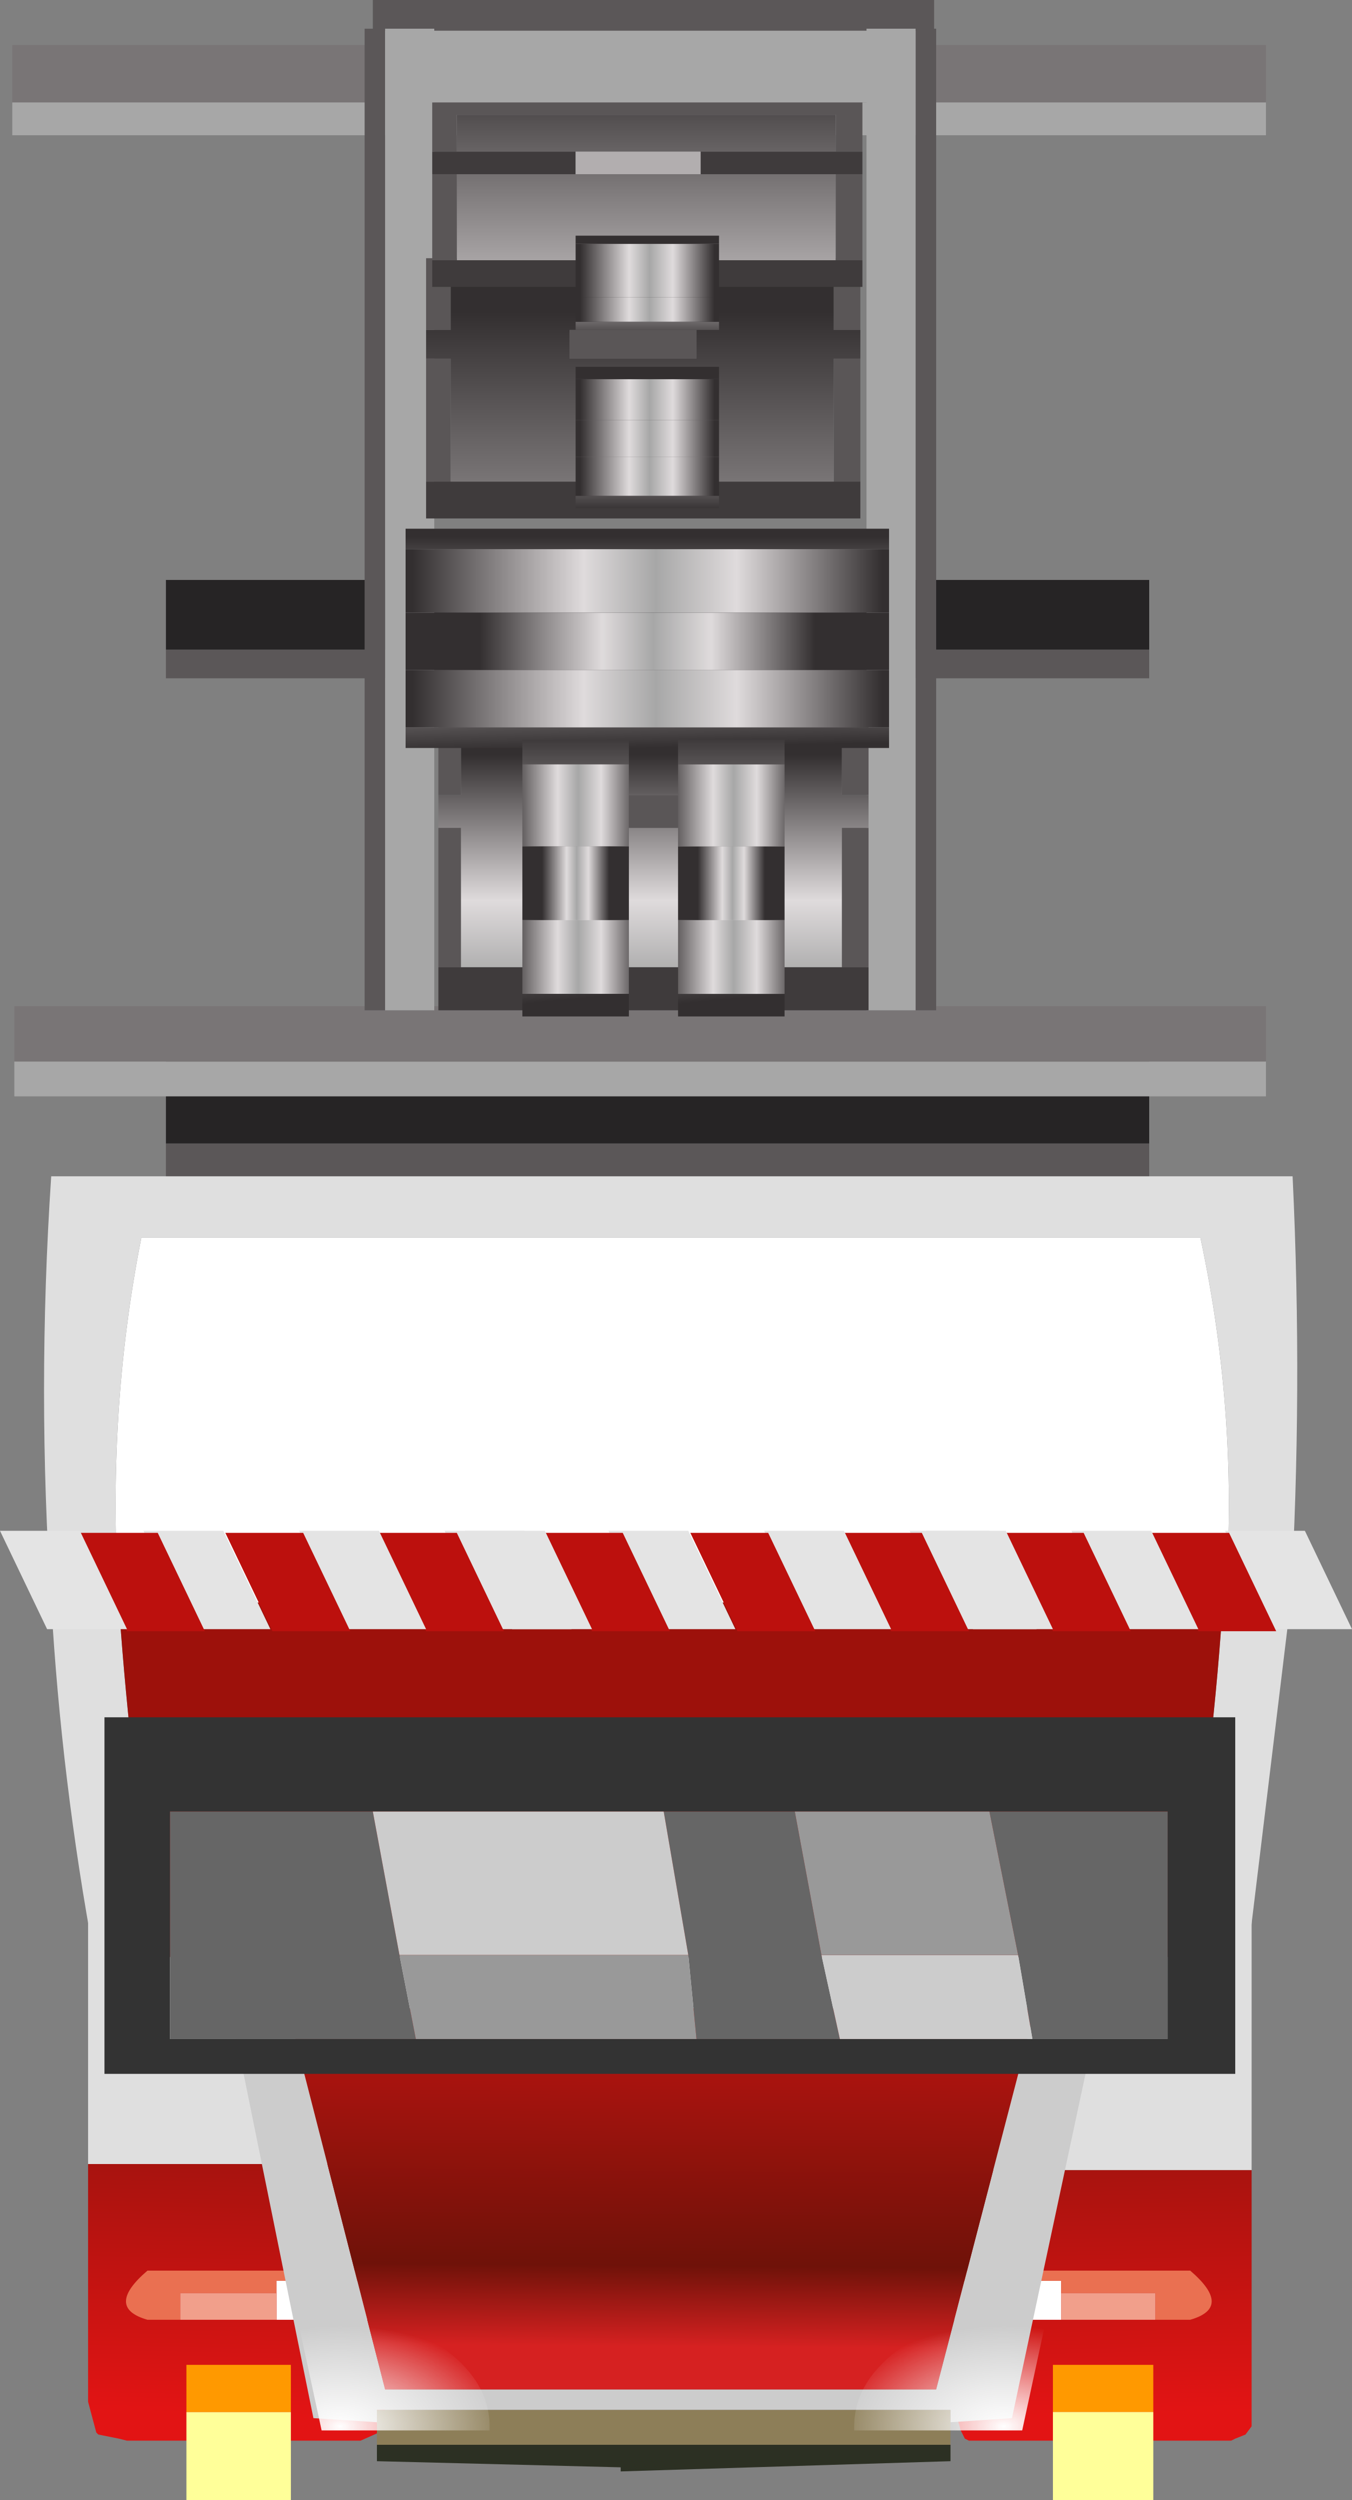 <?xml version="1.0" encoding="UTF-8" standalone="no"?>
<svg xmlns:xlink="http://www.w3.org/1999/xlink" height="61.0px" width="33.0px" xmlns="http://www.w3.org/2000/svg">
  <rect width="100%" height="100%" fill="#808080" stroke="none"/>
  <g transform="matrix(1, 0, 0, 1, -2.5, -6.25)">
    <path d="M33.4 8.75 L2.8 8.75 2.8 7.35 33.4 7.35 33.4 8.75" fill="#797576" fill-rule="evenodd" stroke="none"/>
    <path d="M33.4 8.75 L33.4 9.55 2.8 9.55 2.8 8.75 33.4 8.75" fill="#a7a7a7" fill-rule="evenodd" stroke="none"/>
    <path d="M30.55 34.15 L30.55 35.15 6.55 35.15 6.55 34.15 30.55 34.15" fill="#5b5758" fill-rule="evenodd" stroke="none"/>
    <path d="M6.55 34.15 L6.55 31.7 30.55 31.7 30.55 34.15 6.55 34.15" fill="#262425" fill-rule="evenodd" stroke="none"/>
    <path d="M2.85 32.15 L33.4 32.15 33.4 33.0 2.85 33.0 2.85 32.15" fill="#a7a7a7" fill-rule="evenodd" stroke="none"/>
    <path d="M2.85 32.15 L2.85 30.8 33.4 30.8 33.4 32.15 2.85 32.15" fill="#797576" fill-rule="evenodd" stroke="none"/>
    <path d="M30.55 22.1 L30.55 22.8 6.55 22.8 6.55 22.1 30.55 22.1" fill="#5b5758" fill-rule="evenodd" stroke="none"/>
    <path d="M6.55 22.1 L6.55 20.4 30.55 20.4 30.55 22.1 6.55 22.1" fill="#262425" fill-rule="evenodd" stroke="none"/>
    <path d="M25.3 7.0 L11.6 7.0 11.6 6.25 25.3 6.25 25.3 7.0" fill="#5b5758" fill-rule="evenodd" stroke="none"/>
    <path d="M25.3 7.0 L25.3 8.75 11.6 8.75 11.6 7.0 25.3 7.0" fill="#a7a7a7" fill-rule="evenodd" stroke="none"/>
    <path d="M24.85 6.95 L24.85 30.9 23.65 30.9 23.65 6.95 24.85 6.95" fill="#a7a7a7" fill-rule="evenodd" stroke="none"/>
    <path d="M24.85 6.95 L25.35 6.95 25.35 30.9 24.85 30.9 24.85 6.95" fill="#5b5758" fill-rule="evenodd" stroke="none"/>
    <path d="M11.9 30.9 L11.4 30.9 11.4 6.95 11.9 6.95 11.9 30.9" fill="#5b5758" fill-rule="evenodd" stroke="none"/>
    <path d="M11.9 6.95 L13.1 6.95 13.1 30.9 11.9 30.9 11.9 6.95" fill="#a7a7a7" fill-rule="evenodd" stroke="none"/>
    <path d="M13.75 29.85 L13.75 26.45 13.2 26.45 13.2 25.65 13.75 25.65 13.75 24.25 23.05 24.25 23.05 25.65 23.7 25.65 23.7 26.45 23.05 26.45 23.05 29.85 13.75 29.85 M16.7 26.45 L19.75 26.45 19.75 25.65 16.7 25.65 16.7 26.45" fill="url(#gradient0)" fill-rule="evenodd" stroke="none"/>
    <path d="M16.7 26.45 L16.7 25.65 19.75 25.65 19.75 26.45 16.7 26.45 M13.2 26.45 L13.75 26.45 13.75 29.85 13.2 29.85 13.2 26.45 M23.05 29.85 L23.05 26.45 23.7 26.45 23.7 29.85 23.05 29.85 M23.7 25.65 L23.05 25.65 23.05 24.25 13.75 24.25 13.75 25.65 13.2 25.65 13.2 23.7 23.7 23.7 23.7 25.65" fill="#5a5657" fill-rule="evenodd" stroke="none"/>
    <path d="M13.75 29.85 L23.05 29.85 23.7 29.85 23.7 30.9 13.2 30.9 13.2 29.85 13.75 29.85" fill="#3f3b3c" fill-rule="evenodd" stroke="none"/>
    <path d="M12.9 14.3 L12.9 12.55 23.5 12.55 23.5 14.3 22.85 14.3 22.85 13.05 13.5 13.05 13.5 14.3 12.9 14.3 M23.5 15.0 L23.5 18.0 22.85 18.0 22.85 15.0 23.5 15.0 M12.9 18.0 L12.9 15.0 13.5 15.0 13.5 18.0 12.9 18.0 M19.5 15.0 L16.4 15.0 16.4 14.3 19.5 14.3 19.5 15.0" fill="#5a5657" fill-rule="evenodd" stroke="none"/>
    <path d="M23.5 18.0 L23.5 18.9 12.9 18.9 12.9 18.0 13.5 18.0 22.85 18.0 23.5 18.0" fill="#3f3b3c" fill-rule="evenodd" stroke="none"/>
    <path d="M23.5 14.3 L23.5 15.0 22.85 15.0 22.85 18.0 13.5 18.0 13.5 15.0 12.9 15.0 12.9 14.3 13.5 14.3 13.5 13.05 22.85 13.05 22.85 14.3 23.5 14.3 M19.5 15.0 L19.5 14.3 16.4 14.3 16.4 15.0 19.5 15.0" fill="url(#gradient1)" fill-rule="evenodd" stroke="none"/>
    <path d="M13.65 9.95 L13.65 9.05 22.9 9.05 22.9 9.95 19.6 9.95 16.55 9.95 13.65 9.95 M22.9 10.5 L22.9 12.6 13.65 12.6 13.65 10.5 16.55 10.5 19.6 10.5 22.9 10.5" fill="url(#gradient2)" fill-rule="evenodd" stroke="none"/>
    <path d="M13.05 9.95 L13.05 8.75 23.55 8.75 23.55 9.95 22.9 9.95 22.9 9.05 13.65 9.05 13.65 9.95 13.05 9.95 M23.55 10.5 L23.55 12.6 22.9 12.6 22.9 10.5 23.55 10.5 M13.05 12.6 L13.05 10.5 13.65 10.5 13.65 12.6 13.05 12.6" fill="#5a5657" fill-rule="evenodd" stroke="none"/>
    <path d="M23.55 9.95 L23.55 10.5 22.9 10.5 19.6 10.5 19.6 9.95 22.9 9.95 23.55 9.95 M23.55 12.6 L23.55 13.25 13.05 13.25 13.05 12.6 13.65 12.6 22.9 12.6 23.55 12.6 M13.05 10.5 L13.05 9.95 13.65 9.95 16.55 9.95 16.55 10.5 13.65 10.5 13.05 10.5" fill="#3f3b3c" fill-rule="evenodd" stroke="none"/>
    <path d="M19.6 10.5 L16.55 10.5 16.55 9.95 19.6 9.95 19.6 10.5" fill="#b2aeaf" fill-rule="evenodd" stroke="none"/>
    <path d="M12.4 19.65 L12.4 19.15 24.2 19.15 24.2 19.65 12.4 19.65" fill="url(#gradient3)" fill-rule="evenodd" stroke="none"/>
    <path d="M24.2 19.65 L24.2 21.2 12.4 21.2 12.4 19.65 24.2 19.65" fill="url(#gradient4)" fill-rule="evenodd" stroke="none"/>
    <path d="M24.2 21.2 L24.2 22.6 12.4 22.6 12.4 21.2 24.2 21.2" fill="url(#gradient5)" fill-rule="evenodd" stroke="none"/>
    <path d="M24.2 22.6 L24.2 24.0 12.4 24.0 12.4 22.6 24.2 22.6" fill="url(#gradient6)" fill-rule="evenodd" stroke="none"/>
    <path d="M24.2 24.0 L24.2 24.5 12.4 24.5 12.4 24.0 24.2 24.0" fill="url(#gradient7)" fill-rule="evenodd" stroke="none"/>
    <path d="M16.55 16.5 L16.55 15.5 20.05 15.5 20.05 16.5 16.55 16.5" fill="url(#gradient8)" fill-rule="evenodd" stroke="none"/>
    <path d="M16.55 17.4 L16.55 16.5 20.05 16.5 20.05 17.4 16.55 17.4" fill="url(#gradient9)" fill-rule="evenodd" stroke="none"/>
    <path d="M16.55 18.35 L16.55 17.4 20.05 17.4 20.05 18.35 16.55 18.35" fill="url(#gradient10)" fill-rule="evenodd" stroke="none"/>
    <path d="M16.55 15.5 L16.55 15.2 20.05 15.2 20.05 15.5 16.55 15.5" fill="url(#gradient11)" fill-rule="evenodd" stroke="none"/>
    <path d="M20.05 18.35 L20.05 18.65 16.55 18.65 16.55 18.35 20.05 18.35" fill="url(#gradient12)" fill-rule="evenodd" stroke="none"/>
    <path d="M20.05 12.2 L20.05 12.85 16.55 12.85 16.55 12.2 20.05 12.2" fill="url(#gradient13)" fill-rule="evenodd" stroke="none"/>
    <path d="M16.55 12.2 L16.55 12.0 20.05 12.0 20.05 12.2 16.55 12.2" fill="url(#gradient14)" fill-rule="evenodd" stroke="none"/>
    <path d="M20.05 14.1 L20.05 14.3 16.55 14.3 16.55 14.1 20.05 14.1" fill="url(#gradient15)" fill-rule="evenodd" stroke="none"/>
    <path d="M20.05 13.5 L20.05 14.1 16.55 14.1 16.55 13.5 20.05 13.5" fill="url(#gradient16)" fill-rule="evenodd" stroke="none"/>
    <path d="M20.05 12.85 L20.05 13.5 16.55 13.5 16.55 12.85 20.05 12.85" fill="url(#gradient17)" fill-rule="evenodd" stroke="none"/>
    <path d="M15.25 24.9 L15.25 24.3 17.85 24.3 17.85 24.9 15.25 24.9" fill="url(#gradient18)" fill-rule="evenodd" stroke="none"/>
    <path d="M17.85 24.9 L17.85 26.9 15.25 26.9 15.25 24.9 17.85 24.9" fill="url(#gradient19)" fill-rule="evenodd" stroke="none"/>
    <path d="M17.85 28.7 L17.85 30.5 15.25 30.5 15.25 28.7 17.85 28.7" fill="url(#gradient20)" fill-rule="evenodd" stroke="none"/>
    <path d="M17.85 26.9 L17.85 28.7 15.25 28.7 15.25 26.9 17.85 26.9" fill="url(#gradient21)" fill-rule="evenodd" stroke="none"/>
    <path d="M17.85 30.5 L17.85 31.05 15.25 31.05 15.25 30.5 17.85 30.5" fill="url(#gradient22)" fill-rule="evenodd" stroke="none"/>
    <path d="M21.65 30.5 L21.65 31.05 19.05 31.05 19.05 30.5 21.65 30.5" fill="url(#gradient23)" fill-rule="evenodd" stroke="none"/>
    <path d="M19.05 30.5 L19.05 28.7 21.65 28.7 21.65 30.5 19.05 30.5" fill="url(#gradient24)" fill-rule="evenodd" stroke="none"/>
    <path d="M19.05 28.7 L19.05 26.9 21.65 26.9 21.65 28.7 19.05 28.7" fill="url(#gradient25)" fill-rule="evenodd" stroke="none"/>
    <path d="M19.05 26.9 L19.05 24.9 21.65 24.9 21.65 26.9 19.05 26.9" fill="url(#gradient26)" fill-rule="evenodd" stroke="none"/>
    <path d="M19.05 24.9 L19.05 24.3 21.65 24.3 21.65 24.9 19.05 24.9" fill="url(#gradient27)" fill-rule="evenodd" stroke="none"/>
    <path d="M25.85 59.2 L25.85 51.3 25.95 50.45 26.1 50.2 26.3 50.15 26.8 50.1 32.3 50.1 32.8 50.2 32.9 50.3 32.9 50.35 33.05 50.85 33.05 59.2 25.85 59.2" fill="#dfdfdf" fill-rule="evenodd" stroke="none"/>
    <path d="M25.85 59.2 L33.05 59.2 33.05 65.45 32.9 65.65 32.65 65.75 32.55 65.8 26.15 65.8 26.05 65.75 25.95 65.55 25.85 65.2 25.85 59.2" fill="url(#gradient28)" fill-rule="evenodd" stroke="none"/>
    <path d="M28.4 62.2 L28.4 62.85 25.7 62.85 25.7 61.9 28.4 61.9 28.4 62.2" fill="#ffffff" fill-rule="evenodd" stroke="none"/>
    <path d="M28.4 62.2 L28.4 61.9 25.7 61.9 25.7 61.65 31.55 61.65 Q32.6 62.55 31.55 62.85 L30.7 62.85 30.7 62.2 28.4 62.2" fill="#ea7051" fill-rule="evenodd" stroke="none"/>
    <path d="M28.4 62.85 L28.4 62.2 30.7 62.2 30.7 62.85 28.4 62.85" fill="#f19f8b" fill-rule="evenodd" stroke="none"/>
    <path d="M4.65 59.05 L4.65 50.55 4.95 50.15 5.4 50.1 11.4 50.1 11.7 50.2 11.75 50.3 11.85 50.45 11.9 50.95 11.9 59.05 4.65 59.05" fill="#dfdfdf" fill-rule="evenodd" stroke="none"/>
    <path d="M4.65 59.05 L11.9 59.05 11.9 65.25 11.8 65.5 11.75 65.6 11.3 65.8 5.6 65.8 5.4 65.75 4.9 65.65 4.85 65.6 4.65 64.85 4.65 59.05" fill="url(#gradient29)" fill-rule="evenodd" stroke="none"/>
    <path d="M9.25 62.2 L6.9 62.2 6.9 62.85 6.1 62.85 Q5.05 62.55 6.1 61.65 L11.95 61.65 11.95 61.9 9.25 61.9 9.25 62.2" fill="#ea7051" fill-rule="evenodd" stroke="none"/>
    <path d="M9.25 62.85 L9.25 62.2 9.25 61.9 11.95 61.9 11.95 62.85 9.25 62.85" fill="#ffffff" fill-rule="evenodd" stroke="none"/>
    <path d="M9.25 62.85 L6.9 62.85 6.9 62.2 9.25 62.2 9.25 62.85" fill="#f19f8b" fill-rule="evenodd" stroke="none"/>
    <path d="M9.6 65.1 L9.6 67.25 7.05 67.25 7.05 65.1 9.6 65.1" fill="#ffff99" fill-rule="evenodd" stroke="none"/>
    <path d="M7.05 65.1 L7.05 63.95 9.6 63.95 9.6 65.1 7.05 65.1" fill="#ff9900" fill-rule="evenodd" stroke="none"/>
    <path d="M30.65 65.1 L28.2 65.1 28.2 63.95 30.65 63.95 30.65 65.1" fill="#ff9900" fill-rule="evenodd" stroke="none"/>
    <path d="M28.2 65.1 L30.65 65.1 30.65 67.25 28.2 67.25 28.2 65.1" fill="#ffff99" fill-rule="evenodd" stroke="none"/>
    <path d="M25.7 65.35 L25.7 65.05 11.7 65.05 11.7 65.35 10.15 65.25 7.35 51.45 30.15 51.45 27.2 65.25 25.7 65.35 M28.5 52.45 L17.95 52.9 8.8 52.45 11.9 64.55 25.35 64.55 28.5 52.45" fill="#cccccc" fill-rule="evenodd" stroke="none"/>
    <path d="M11.7 65.35 L11.7 65.05 25.7 65.05 25.7 65.35 25.7 65.9 11.7 65.9 11.7 65.35" fill="#8d7e58" fill-rule="evenodd" stroke="none"/>
    <path d="M28.5 52.45 L25.35 64.55 11.9 64.55 8.8 52.45 17.95 52.9 28.5 52.45" fill="url(#gradient30)" fill-rule="evenodd" stroke="none"/>
    <path d="M11.7 65.9 L25.7 65.9 25.7 66.3 17.65 66.55 17.65 66.45 11.7 66.3 11.7 65.9" fill="#2c3023" fill-rule="evenodd" stroke="none"/>
    <path d="M10.35 65.55 L9.8 63.0 10.8 62.9 Q12.35 62.9 13.4 63.6 14.45 64.4 14.45 65.45 L14.45 65.55 10.35 65.55" fill="url(#gradient31)" fill-rule="evenodd" stroke="none"/>
    <path d="M27.45 65.55 L23.35 65.55 23.35 65.45 Q23.35 64.4 24.4 63.6 25.45 62.9 27.0 62.9 L28.0 63.0 27.45 65.55" fill="url(#gradient32)" fill-rule="evenodd" stroke="none"/>
    <path d="M5.4 45.35 Q5.1 40.75 5.95 36.45 L31.8 36.45 Q32.75 40.9 32.4 45.35 L5.4 45.35" fill="#ffffff" fill-rule="evenodd" stroke="none"/>
    <path d="M32.4 45.35 Q32.75 40.9 31.8 36.45 L5.95 36.45 Q5.1 40.75 5.4 45.35 L5.45 46.05 Q5.75 49.95 6.4 54.0 L31.25 54.0 Q32.0 50.1 32.3 46.05 L32.4 45.35 M3.75 34.95 L34.05 34.95 Q34.3 40.2 34.0 45.35 L32.95 54.0 32.7 55.25 5.05 55.25 4.8 54.0 Q4.0 49.7 3.75 45.35 3.4 40.2 3.75 34.95" fill="#dfdfdf" fill-rule="evenodd" stroke="none"/>
    <path d="M5.4 45.35 L32.4 45.35 32.3 46.05 Q32.0 50.1 31.25 54.0 L6.4 54.0 Q5.75 49.95 5.45 46.05 L5.4 45.35" fill="#9d110b" fill-rule="evenodd" stroke="none"/>
    <path d="M5.05 48.15 L32.65 48.15 32.65 56.85 5.05 56.85 5.05 48.15 M27.7 56.0 L31.0 56.0 31.0 50.45 26.65 50.45 21.9 50.45 18.7 50.45 11.6 50.45 6.65 50.45 6.65 56.0 12.65 56.0 19.5 56.0 23.0 56.0 27.7 56.0" fill="#333333" fill-rule="evenodd" stroke="none"/>
    <path d="M26.65 50.45 L31.0 50.45 31.0 56.0 27.7 56.0 27.35 53.95 26.65 50.45 M23.0 56.0 L19.5 56.0 19.3 53.95 18.7 50.45 21.9 50.45 22.55 53.95 23.0 56.0 M12.65 56.0 L6.65 56.0 6.65 50.45 11.6 50.45 12.25 53.95 12.65 56.0" fill="#666666" fill-rule="evenodd" stroke="none"/>
    <path d="M27.7 56.0 L23.0 56.0 22.55 53.95 27.35 53.95 27.7 56.0 M11.6 50.45 L18.7 50.45 19.3 53.95 12.25 53.95 11.6 50.45" fill="#cccccc" fill-rule="evenodd" stroke="none"/>
    <path d="M19.5 56.0 L12.65 56.0 12.25 53.95 19.3 53.95 19.5 56.0 M21.9 50.45 L26.65 50.45 27.35 53.95 22.55 53.95 21.9 50.45" fill="#999999" fill-rule="evenodd" stroke="none"/>
    <path d="M14.5 46.0 L13.35 43.6 15.3 43.6 16.45 46.0 14.5 46.0" fill="#e4e4e4" fill-rule="evenodd" stroke="none"/>
    <path d="M12.9 46.05 L11.75 43.65 13.65 43.65 14.8 46.05 12.9 46.05" fill="#bc100d" fill-rule="evenodd" stroke="none"/>
    <path d="M10.95 46.0 L9.8 43.6 11.75 43.6 12.9 46.0 10.95 46.0" fill="#e4e4e4" fill-rule="evenodd" stroke="none"/>
    <path d="M9.15 46.05 L8.0 43.65 9.9 43.65 11.05 46.05 9.15 46.05" fill="#bc100d" fill-rule="evenodd" stroke="none"/>
    <path d="M7.15 46.0 L6.0 43.6 7.95 43.6 9.1 46.0 7.15 46.0" fill="#e4e4e4" fill-rule="evenodd" stroke="none"/>
    <path d="M5.6 46.05 L4.45 43.65 6.35 43.65 7.5 46.05 5.6 46.05" fill="#bc100d" fill-rule="evenodd" stroke="none"/>
    <path d="M3.65 46.0 L2.5 43.6 4.45 43.6 5.6 46.0 3.65 46.0" fill="#e4e4e4" fill-rule="evenodd" stroke="none"/>
    <path d="M25.85 46.0 L24.7 43.6 26.65 43.6 27.8 46.0 25.85 46.0" fill="#e4e4e4" fill-rule="evenodd" stroke="none"/>
    <path d="M24.25 46.05 L23.1 43.65 25.0 43.65 26.15 46.05 24.25 46.05" fill="#bc100d" fill-rule="evenodd" stroke="none"/>
    <path d="M22.3 46.0 L21.15 43.6 23.1 43.6 24.25 46.0 22.3 46.0" fill="#e4e4e4" fill-rule="evenodd" stroke="none"/>
    <path d="M20.5 46.05 L19.35 43.65 21.25 43.65 22.4 46.05 20.5 46.05" fill="#bc100d" fill-rule="evenodd" stroke="none"/>
    <path d="M18.5 46.0 L17.35 43.6 19.3 43.6 20.45 46.0 18.5 46.0" fill="#e4e4e4" fill-rule="evenodd" stroke="none"/>
    <path d="M16.95 46.05 L15.8 43.65 17.7 43.65 18.85 46.05 16.95 46.05" fill="#bc100d" fill-rule="evenodd" stroke="none"/>
    <path d="M15.0 46.0 L13.85 43.6 15.8 43.6 16.95 46.0 15.0 46.0" fill="#e4e4e4" fill-rule="evenodd" stroke="none"/>
    <path d="M33.55 46.0 L32.4 43.6 34.35 43.6 35.5 46.0 33.55 46.0" fill="#e4e4e4" fill-rule="evenodd" stroke="none"/>
    <path d="M31.75 46.05 L30.6 43.65 32.5 43.65 33.65 46.05 31.75 46.05" fill="#bc100d" fill-rule="evenodd" stroke="none"/>
    <path d="M29.8 46.0 L28.65 43.6 30.6 43.6 31.75 46.0 29.8 46.0" fill="#e4e4e4" fill-rule="evenodd" stroke="none"/>
    <path d="M28.2 46.05 L27.05 43.65 28.95 43.65 30.1 46.05 28.2 46.05" fill="#bc100d" fill-rule="evenodd" stroke="none"/>
    <path d="M26.25 46.0 L25.1 43.6 27.05 43.6 28.2 46.0 26.25 46.0" fill="#e4e4e4" fill-rule="evenodd" stroke="none"/>
  </g>
  <defs>
    <linearGradient gradientTransform="matrix(0.0, -0.007, 0.004, 0.0, 17.65, 30.4)" gradientUnits="userSpaceOnUse" id="gradient0" spreadMethod="pad" x1="-819.2" x2="819.2">
      <stop offset="0.0" stop-color="#332f30"/>
      <stop offset="0.365" stop-color="#dfdbdc"/>
      <stop offset="0.518" stop-color="#a7a7a7"/>
      <stop offset="0.69" stop-color="#dfdbdc"/>
      <stop offset="1.0" stop-color="#332f30"/>
    </linearGradient>
    <linearGradient gradientTransform="matrix(0.0, -0.02, 0.004, 0.0, 17.65, 30.25)" gradientUnits="userSpaceOnUse" id="gradient1" spreadMethod="pad" x1="-819.2" x2="819.2">
      <stop offset="0.0" stop-color="#332f30"/>
      <stop offset="0.365" stop-color="#dfdbdc"/>
      <stop offset="0.518" stop-color="#a7a7a7"/>
      <stop offset="0.69" stop-color="#dfdbdc"/>
      <stop offset="1.0" stop-color="#332f30"/>
    </linearGradient>
    <linearGradient gradientTransform="matrix(0.0, -0.014, 0.004, 0.0, 17.95, 19.25)" gradientUnits="userSpaceOnUse" id="gradient2" spreadMethod="pad" x1="-819.2" x2="819.2">
      <stop offset="0.0" stop-color="#332f30"/>
      <stop offset="0.365" stop-color="#dfdbdc"/>
      <stop offset="0.518" stop-color="#a7a7a7"/>
      <stop offset="0.69" stop-color="#dfdbdc"/>
      <stop offset="1.0" stop-color="#332f30"/>
    </linearGradient>
    <linearGradient gradientTransform="matrix(0.0, 0.005, -0.004, 0.0, 17.9, 23.45)" gradientUnits="userSpaceOnUse" id="gradient3" spreadMethod="pad" x1="-819.2" x2="819.2">
      <stop offset="0.0" stop-color="#332f30"/>
      <stop offset="0.365" stop-color="#dfdbdc"/>
      <stop offset="0.518" stop-color="#a7a7a7"/>
      <stop offset="0.69" stop-color="#dfdbdc"/>
      <stop offset="1.0" stop-color="#332f30"/>
    </linearGradient>
    <linearGradient gradientTransform="matrix(0.007, 0.0, 0.0, 0.004, 18.3, 21.9)" gradientUnits="userSpaceOnUse" id="gradient4" spreadMethod="pad" x1="-819.2" x2="819.2">
      <stop offset="0.0" stop-color="#332f30"/>
      <stop offset="0.365" stop-color="#dfdbdc"/>
      <stop offset="0.518" stop-color="#a7a7a7"/>
      <stop offset="0.69" stop-color="#dfdbdc"/>
      <stop offset="1.0" stop-color="#332f30"/>
    </linearGradient>
    <linearGradient gradientTransform="matrix(0.005, 0.0, 0.0, 0.004, 18.3, 21.75)" gradientUnits="userSpaceOnUse" id="gradient5" spreadMethod="pad" x1="-819.2" x2="819.2">
      <stop offset="0.0" stop-color="#332f30"/>
      <stop offset="0.365" stop-color="#dfdbdc"/>
      <stop offset="0.518" stop-color="#a7a7a7"/>
      <stop offset="0.69" stop-color="#dfdbdc"/>
      <stop offset="1.0" stop-color="#332f30"/>
    </linearGradient>
    <linearGradient gradientTransform="matrix(0.007, 0.0, 0.0, 0.004, 18.3, 21.5)" gradientUnits="userSpaceOnUse" id="gradient6" spreadMethod="pad" x1="-819.2" x2="819.2">
      <stop offset="0.0" stop-color="#332f30"/>
      <stop offset="0.365" stop-color="#dfdbdc"/>
      <stop offset="0.518" stop-color="#a7a7a7"/>
      <stop offset="0.69" stop-color="#dfdbdc"/>
      <stop offset="1.0" stop-color="#332f30"/>
    </linearGradient>
    <linearGradient gradientTransform="matrix(1.0E-4, 0.006, -0.005, 1.0E-4, 22.15, 19.5)" gradientUnits="userSpaceOnUse" id="gradient7" spreadMethod="pad" x1="-819.2" x2="819.2">
      <stop offset="0.0" stop-color="#332f30"/>
      <stop offset="0.365" stop-color="#dfdbdc"/>
      <stop offset="0.518" stop-color="#a7a7a7"/>
      <stop offset="0.69" stop-color="#dfdbdc"/>
      <stop offset="1.0" stop-color="#332f30"/>
    </linearGradient>
    <linearGradient gradientTransform="matrix(0.002, 0.0, 0.0, 0.003, 18.3, 17.0)" gradientUnits="userSpaceOnUse" id="gradient8" spreadMethod="pad" x1="-819.2" x2="819.2">
      <stop offset="0.0" stop-color="#332f30"/>
      <stop offset="0.365" stop-color="#dfdbdc"/>
      <stop offset="0.518" stop-color="#a7a7a7"/>
      <stop offset="0.69" stop-color="#dfdbdc"/>
      <stop offset="1.0" stop-color="#332f30"/>
    </linearGradient>
    <linearGradient gradientTransform="matrix(0.002, 0.0, 0.0, 0.003, 18.3, 16.85)" gradientUnits="userSpaceOnUse" id="gradient9" spreadMethod="pad" x1="-819.2" x2="819.2">
      <stop offset="0.0" stop-color="#332f30"/>
      <stop offset="0.365" stop-color="#dfdbdc"/>
      <stop offset="0.518" stop-color="#a7a7a7"/>
      <stop offset="0.69" stop-color="#dfdbdc"/>
      <stop offset="1.0" stop-color="#332f30"/>
    </linearGradient>
    <linearGradient gradientTransform="matrix(0.002, 0.0, 0.0, 0.003, 18.3, 16.7)" gradientUnits="userSpaceOnUse" id="gradient10" spreadMethod="pad" x1="-819.2" x2="819.2">
      <stop offset="0.0" stop-color="#332f30"/>
      <stop offset="0.365" stop-color="#dfdbdc"/>
      <stop offset="0.518" stop-color="#a7a7a7"/>
      <stop offset="0.69" stop-color="#dfdbdc"/>
      <stop offset="1.0" stop-color="#332f30"/>
    </linearGradient>
    <linearGradient gradientTransform="matrix(0.0, 0.003, -0.001, 0.0, 18.2, 17.95)" gradientUnits="userSpaceOnUse" id="gradient11" spreadMethod="pad" x1="-819.2" x2="819.2">
      <stop offset="0.0" stop-color="#332f30"/>
      <stop offset="0.365" stop-color="#dfdbdc"/>
      <stop offset="0.518" stop-color="#a7a7a7"/>
      <stop offset="0.69" stop-color="#dfdbdc"/>
      <stop offset="1.0" stop-color="#332f30"/>
    </linearGradient>
    <linearGradient gradientTransform="matrix(0.0, 0.004, -0.002, 0.0, 19.45, 15.45)" gradientUnits="userSpaceOnUse" id="gradient12" spreadMethod="pad" x1="-819.2" x2="819.2">
      <stop offset="0.0" stop-color="#332f30"/>
      <stop offset="0.365" stop-color="#dfdbdc"/>
      <stop offset="0.518" stop-color="#a7a7a7"/>
      <stop offset="0.69" stop-color="#dfdbdc"/>
      <stop offset="1.0" stop-color="#332f30"/>
    </linearGradient>
    <linearGradient gradientTransform="matrix(0.002, 0.0, 0.0, 0.002, 18.3, 13.2)" gradientUnits="userSpaceOnUse" id="gradient13" spreadMethod="pad" x1="-819.2" x2="819.2">
      <stop offset="0.0" stop-color="#332f30"/>
      <stop offset="0.365" stop-color="#dfdbdc"/>
      <stop offset="0.518" stop-color="#a7a7a7"/>
      <stop offset="0.69" stop-color="#dfdbdc"/>
      <stop offset="1.0" stop-color="#332f30"/>
    </linearGradient>
    <linearGradient gradientTransform="matrix(0.0, 0.002, -0.001, 0.0, 18.2, 13.85)" gradientUnits="userSpaceOnUse" id="gradient14" spreadMethod="pad" x1="-819.2" x2="819.2">
      <stop offset="0.0" stop-color="#332f30"/>
      <stop offset="0.365" stop-color="#dfdbdc"/>
      <stop offset="0.518" stop-color="#a7a7a7"/>
      <stop offset="0.69" stop-color="#dfdbdc"/>
      <stop offset="1.0" stop-color="#332f30"/>
    </linearGradient>
    <linearGradient gradientTransform="matrix(0.0, 0.003, -0.002, 0.0, 19.45, 12.15)" gradientUnits="userSpaceOnUse" id="gradient15" spreadMethod="pad" x1="-819.2" x2="819.2">
      <stop offset="0.0" stop-color="#332f30"/>
      <stop offset="0.365" stop-color="#dfdbdc"/>
      <stop offset="0.518" stop-color="#a7a7a7"/>
      <stop offset="0.69" stop-color="#dfdbdc"/>
      <stop offset="1.0" stop-color="#332f30"/>
    </linearGradient>
    <linearGradient gradientTransform="matrix(0.002, 0.0, 0.0, 0.002, 18.3, 13.0)" gradientUnits="userSpaceOnUse" id="gradient16" spreadMethod="pad" x1="-819.2" x2="819.2">
      <stop offset="0.0" stop-color="#332f30"/>
      <stop offset="0.365" stop-color="#dfdbdc"/>
      <stop offset="0.518" stop-color="#a7a7a7"/>
      <stop offset="0.69" stop-color="#dfdbdc"/>
      <stop offset="1.0" stop-color="#332f30"/>
    </linearGradient>
    <linearGradient gradientTransform="matrix(0.002, 0.0, 0.0, 0.002, 18.3, 13.1)" gradientUnits="userSpaceOnUse" id="gradient17" spreadMethod="pad" x1="-819.2" x2="819.2">
      <stop offset="0.0" stop-color="#332f30"/>
      <stop offset="0.365" stop-color="#dfdbdc"/>
      <stop offset="0.518" stop-color="#a7a7a7"/>
      <stop offset="0.69" stop-color="#dfdbdc"/>
      <stop offset="1.0" stop-color="#332f30"/>
    </linearGradient>
    <linearGradient gradientTransform="matrix(0.0, 0.007, -9.0E-4, 0.0, 16.45, 29.75)" gradientUnits="userSpaceOnUse" id="gradient18" spreadMethod="pad" x1="-819.2" x2="819.2">
      <stop offset="0.0" stop-color="#332f30"/>
      <stop offset="0.365" stop-color="#dfdbdc"/>
      <stop offset="0.518" stop-color="#a7a7a7"/>
      <stop offset="0.69" stop-color="#dfdbdc"/>
      <stop offset="1.0" stop-color="#332f30"/>
    </linearGradient>
    <linearGradient gradientTransform="matrix(0.002, 0.0, 0.0, 0.005, 16.55, 27.8)" gradientUnits="userSpaceOnUse" id="gradient19" spreadMethod="pad" x1="-819.2" x2="819.2">
      <stop offset="0.0" stop-color="#332f30"/>
      <stop offset="0.365" stop-color="#dfdbdc"/>
      <stop offset="0.518" stop-color="#a7a7a7"/>
      <stop offset="0.69" stop-color="#dfdbdc"/>
      <stop offset="1.0" stop-color="#332f30"/>
    </linearGradient>
    <linearGradient gradientTransform="matrix(0.002, 0.0, 0.0, 0.005, 16.55, 27.3)" gradientUnits="userSpaceOnUse" id="gradient20" spreadMethod="pad" x1="-819.2" x2="819.2">
      <stop offset="0.0" stop-color="#332f30"/>
      <stop offset="0.365" stop-color="#dfdbdc"/>
      <stop offset="0.518" stop-color="#a7a7a7"/>
      <stop offset="0.69" stop-color="#dfdbdc"/>
      <stop offset="1.0" stop-color="#332f30"/>
    </linearGradient>
    <linearGradient gradientTransform="matrix(0.001, 0.0, 0.0, 0.005, 16.55, 27.55)" gradientUnits="userSpaceOnUse" id="gradient21" spreadMethod="pad" x1="-819.2" x2="819.2">
      <stop offset="0.0" stop-color="#332f30"/>
      <stop offset="0.365" stop-color="#dfdbdc"/>
      <stop offset="0.518" stop-color="#a7a7a7"/>
      <stop offset="0.69" stop-color="#dfdbdc"/>
      <stop offset="1.0" stop-color="#332f30"/>
    </linearGradient>
    <linearGradient gradientTransform="matrix(0.0, 0.007, -0.001, 1.0E-4, 17.4, 24.8)" gradientUnits="userSpaceOnUse" id="gradient22" spreadMethod="pad" x1="-819.2" x2="819.2">
      <stop offset="0.0" stop-color="#332f30"/>
      <stop offset="0.365" stop-color="#dfdbdc"/>
      <stop offset="0.518" stop-color="#a7a7a7"/>
      <stop offset="0.69" stop-color="#dfdbdc"/>
      <stop offset="1.0" stop-color="#332f30"/>
    </linearGradient>
    <linearGradient gradientTransform="matrix(0.0, 0.007, -0.001, 1.0E-4, 21.2, 24.8)" gradientUnits="userSpaceOnUse" id="gradient23" spreadMethod="pad" x1="-819.2" x2="819.2">
      <stop offset="0.0" stop-color="#332f30"/>
      <stop offset="0.365" stop-color="#dfdbdc"/>
      <stop offset="0.518" stop-color="#a7a7a7"/>
      <stop offset="0.69" stop-color="#dfdbdc"/>
      <stop offset="1.0" stop-color="#332f30"/>
    </linearGradient>
    <linearGradient gradientTransform="matrix(0.002, 0.0, 0.0, 0.005, 20.35, 27.3)" gradientUnits="userSpaceOnUse" id="gradient24" spreadMethod="pad" x1="-819.2" x2="819.2">
      <stop offset="0.0" stop-color="#332f30"/>
      <stop offset="0.365" stop-color="#dfdbdc"/>
      <stop offset="0.518" stop-color="#a7a7a7"/>
      <stop offset="0.69" stop-color="#dfdbdc"/>
      <stop offset="1.0" stop-color="#332f30"/>
    </linearGradient>
    <linearGradient gradientTransform="matrix(0.001, 0.0, 0.0, 0.005, 20.35, 27.55)" gradientUnits="userSpaceOnUse" id="gradient25" spreadMethod="pad" x1="-819.2" x2="819.2">
      <stop offset="0.0" stop-color="#332f30"/>
      <stop offset="0.365" stop-color="#dfdbdc"/>
      <stop offset="0.518" stop-color="#a7a7a7"/>
      <stop offset="0.69" stop-color="#dfdbdc"/>
      <stop offset="1.0" stop-color="#332f30"/>
    </linearGradient>
    <linearGradient gradientTransform="matrix(0.002, 0.0, 0.0, 0.005, 20.35, 27.8)" gradientUnits="userSpaceOnUse" id="gradient26" spreadMethod="pad" x1="-819.2" x2="819.2">
      <stop offset="0.0" stop-color="#332f30"/>
      <stop offset="0.365" stop-color="#dfdbdc"/>
      <stop offset="0.518" stop-color="#a7a7a7"/>
      <stop offset="0.69" stop-color="#dfdbdc"/>
      <stop offset="1.0" stop-color="#332f30"/>
    </linearGradient>
    <linearGradient gradientTransform="matrix(0.0, 0.007, -9.0E-4, 0.0, 20.25, 29.75)" gradientUnits="userSpaceOnUse" id="gradient27" spreadMethod="pad" x1="-819.2" x2="819.2">
      <stop offset="0.0" stop-color="#332f30"/>
      <stop offset="0.365" stop-color="#dfdbdc"/>
      <stop offset="0.518" stop-color="#a7a7a7"/>
      <stop offset="0.69" stop-color="#dfdbdc"/>
      <stop offset="1.0" stop-color="#332f30"/>
    </linearGradient>
    <linearGradient gradientTransform="matrix(-2.0E-4, -0.009, -0.009, 2.0E-4, 29.45, 57.9)" gradientUnits="userSpaceOnUse" id="gradient28" spreadMethod="pad" x1="-819.2" x2="819.2">
      <stop offset="0.008" stop-color="#e21414"/>
      <stop offset="0.816" stop-color="#6f1209"/>
      <stop offset="0.988" stop-color="#d62121"/>
    </linearGradient>
    <linearGradient gradientTransform="matrix(2.0E-4, -0.009, 0.009, 2.0E-4, 8.25, 57.9)" gradientUnits="userSpaceOnUse" id="gradient29" spreadMethod="pad" x1="-819.2" x2="819.2">
      <stop offset="0.008" stop-color="#e21414"/>
      <stop offset="0.816" stop-color="#6f1209"/>
      <stop offset="0.988" stop-color="#d62121"/>
    </linearGradient>
    <linearGradient gradientTransform="matrix(-1.0E-4, 0.007, -0.012, -1.0E-4, 18.35, 57.9)" gradientUnits="userSpaceOnUse" id="gradient30" spreadMethod="pad" x1="-819.2" x2="819.2">
      <stop offset="0.008" stop-color="#e21414"/>
      <stop offset="0.816" stop-color="#6f1209"/>
      <stop offset="0.988" stop-color="#d62121"/>
    </linearGradient>
    <radialGradient cx="0" cy="0" gradientTransform="matrix(0.005, 0.0, 0.0, 0.003, 10.8, 65.45)" gradientUnits="userSpaceOnUse" id="gradient31" r="819.2" spreadMethod="pad">
      <stop offset="0.0" stop-color="#ffffff"/>
      <stop offset="1.0" stop-color="#ffffff" stop-opacity="0.0"/>
    </radialGradient>
    <radialGradient cx="0" cy="0" gradientTransform="matrix(-0.005, 0.0, 0.0, 0.003, 27.0, 65.45)" gradientUnits="userSpaceOnUse" id="gradient32" r="819.2" spreadMethod="pad">
      <stop offset="0.0" stop-color="#ffffff"/>
      <stop offset="1.0" stop-color="#ffffff" stop-opacity="0.0"/>
    </radialGradient>
  </defs>
</svg>
